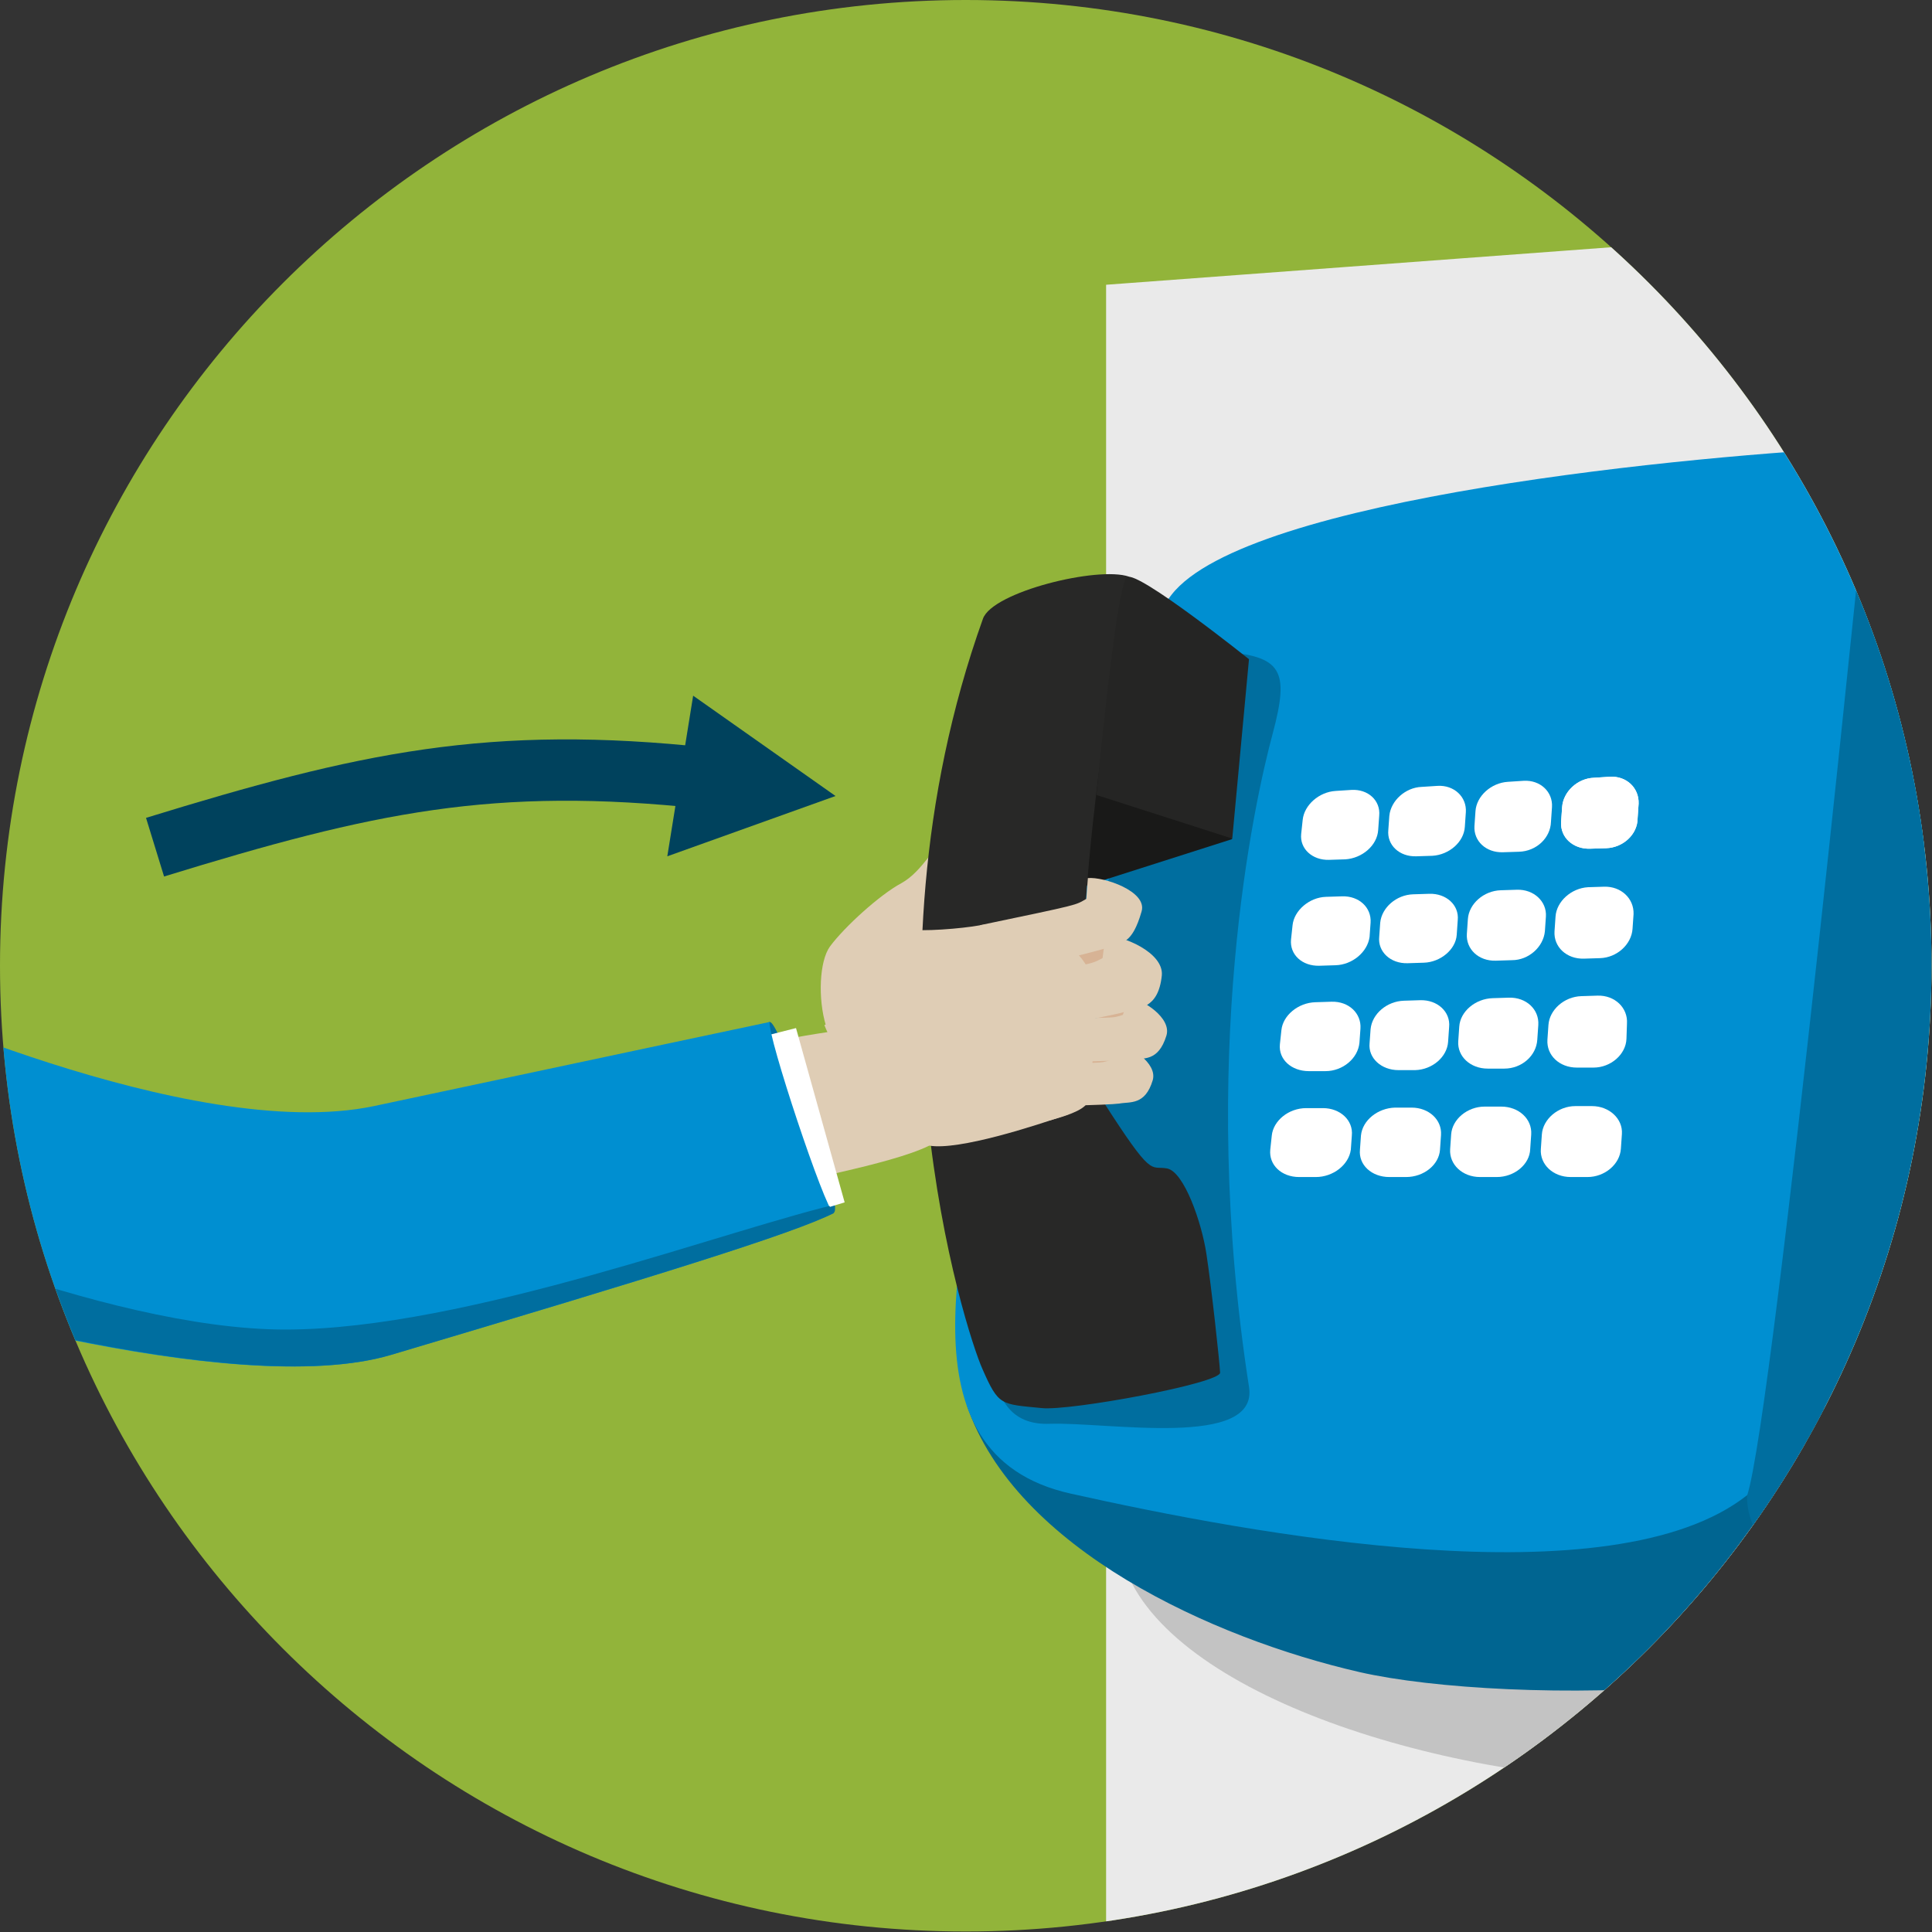 <?xml version="1.0" encoding="UTF-8" standalone="no"?>
<!-- Generator: Adobe Illustrator 19.1.1, SVG Export Plug-In . SVG Version: 6.00 Build 0)  -->

<svg
   xmlns:dc="http://purl.org/dc/elements/1.1/"
   xmlns:cc="http://creativecommons.org/ns#"
   xmlns:rdf="http://www.w3.org/1999/02/22-rdf-syntax-ns#"
   xmlns:svg="http://www.w3.org/2000/svg"
   xmlns="http://www.w3.org/2000/svg"
   xmlns:xlink="http://www.w3.org/1999/xlink"
   xmlns:sodipodi="http://sodipodi.sourceforge.net/DTD/sodipodi-0.dtd"
   xmlns:inkscape="http://www.inkscape.org/namespaces/inkscape"
   version="1.1"
   id="Layer_1"
   x="0px"
   y="0px"
   viewBox="0 0 381.3 381.3"
   style="enable-background:new 0 0 381.3 381.3;"
   xml:space="preserve"
   inkscape:version="0.91 r13725"
   sodipodi:docname="test2-03.svg"><rect x="0" y="0" width="381.3" height="381.3" fill="#333333" stroke="none"/><defs
     id="defs209" /><sodipodi:namedview
     pagecolor="#ffffff"
     bordercolor="#666666"
     borderopacity="1"
     objecttolerance="10"
     gridtolerance="10"
     guidetolerance="10"
     inkscape:pageopacity="0"
     inkscape:pageshadow="2"
     inkscape:window-width="998"
     inkscape:window-height="822"
     id="namedview207"
     showgrid="false"
     inkscape:zoom="0.30946762"
     inkscape:cx="152.26097"
     inkscape:cy="364.26403"
     inkscape:window-x="2739"
     inkscape:window-y="296"
     inkscape:window-maximized="0"
     inkscape:current-layer="Layer_1" /><style
     type="text/css"
     id="style3">
	.st0{clip-path:url(#SVGID_2_);fill:#92B43A;}
	.st1{clip-path:url(#SVGID_2_);fill:#DFCDB5;}
	.st2{clip-path:url(#SVGID_2_);fill:#006E9F;}
	.st3{clip-path:url(#SVGID_2_);fill:#EAEAEA;}
	.st4{clip-path:url(#SVGID_2_);fill:#C3C3C3;}
	.st5{clip-path:url(#SVGID_2_);fill:#006591;}
	.st6{clip-path:url(#SVGID_2_);fill:#008FD1;}
	.st7{clip-path:url(#SVGID_2_);fill:#FFFFFF;}
	.st8{clip-path:url(#SVGID_2_);fill:#191918;}
	.st9{clip-path:url(#SVGID_2_);fill:#282827;}
	.st10{clip-path:url(#SVGID_2_);fill:#252524;}
	.st11{clip-path:url(#SVGID_2_);fill:#D7B395;}
	.st12{clip-path:url(#SVGID_2_);fill:none;stroke:#00425D;stroke-width:12.107;stroke-miterlimit:10;}
	.st13{clip-path:url(#SVGID_2_);fill:#00425D;}
	.st14{clip-path:url(#SVGID_4_);fill:#006E9F;}
	.st15{clip-path:url(#SVGID_6_);fill:#92B43A;}
	.st16{clip-path:url(#SVGID_6_);fill:#EAEAEA;}
	.st17{clip-path:url(#SVGID_6_);fill:#C3C3C3;}
	.st18{clip-path:url(#SVGID_6_);fill:#006591;}
	.st19{clip-path:url(#SVGID_6_);fill:#008FD1;}
	.st20{clip-path:url(#SVGID_6_);fill:#006E9F;}
	.st21{clip-path:url(#SVGID_6_);fill:#FFFFFF;}
	.st22{clip-path:url(#SVGID_6_);fill:#191918;}
	.st23{clip-path:url(#SVGID_6_);fill:#282827;}
	.st24{clip-path:url(#SVGID_6_);fill:#252524;}
	.st25{clip-path:url(#SVGID_6_);fill:none;stroke:#000000;stroke-width:2.384;stroke-miterlimit:10;}
	.st26{clip-path:url(#SVGID_8_);fill:#92B43A;}
	.st27{clip-path:url(#SVGID_8_);fill:none;stroke:#008FD1;stroke-width:16.381;stroke-miterlimit:10;}
	.st28{clip-path:url(#SVGID_8_);fill:#624842;}
	.st29{clip-path:url(#SVGID_8_);fill:#6C852C;}
	.st30{clip-path:url(#SVGID_8_);fill:#6E504A;}
	.st31{clip-path:url(#SVGID_10_);fill:#624842;}
	.st32{clip-path:url(#SVGID_12_);fill:#6E504A;}
	.st33{clip-path:url(#SVGID_14_);fill:#624842;}
	.st34{clip-path:url(#SVGID_16_);fill:#00425D;}
	.st35{clip-path:url(#SVGID_18_);fill:none;stroke:#000000;stroke-width:5.46;stroke-miterlimit:10;}
	.st36{clip-path:url(#SVGID_18_);fill:#CD8D52;}
	.st37{clip-path:url(#SVGID_18_);fill:#002F44;}
	.st38{clip-path:url(#SVGID_20_);fill:#D7B395;}
	.st39{clip-path:url(#SVGID_20_);fill:#008FD1;}
	.st40{clip-path:url(#SVGID_22_);fill:#006E9F;}
	.st41{clip-path:url(#SVGID_22_);fill:#FFFFFF;}
	.st42{clip-path:url(#SVGID_24_);fill:#822927;}
	.st43{clip-path:url(#SVGID_26_);fill:#006998;}
	.st44{clip-path:url(#SVGID_26_);fill:#F4F4F4;}
	.st45{clip-path:url(#SVGID_26_);fill:#7C2724;}
	.st46{clip-path:url(#SVGID_28_);fill:#FFFFFF;}
	.st47{clip-path:url(#SVGID_30_);fill:#F4F4F4;}
	.st48{clip-path:url(#SVGID_30_);fill:#7C2724;}
	.st49{clip-path:url(#SVGID_32_);fill:#FFFFFF;}
	.st50{clip-path:url(#SVGID_34_);fill:#006E9F;}
	.st51{clip-path:url(#SVGID_36_);fill:url(#SVGID_37_);}
	.st52{clip-path:url(#SVGID_39_);fill:#DFCDB5;}
	.st53{clip-path:url(#SVGID_41_);fill:#D9BBA0;}
	.st54{clip-path:url(#SVGID_41_);fill:#D7B395;}
	.st55{clip-path:url(#SVGID_43_);fill:#6E504A;}
	.st56{clip-path:url(#SVGID_45_);fill:#86605A;}
	.st57{clip-path:url(#SVGID_45_);fill:#624842;}
	.st58{clip-path:url(#SVGID_47_);fill:#D7B395;}
	.st59{clip-path:url(#SVGID_47_);fill:#3C2B27;}
	.st60{clip-path:url(#SVGID_47_);fill:none;stroke:#AD9175;stroke-width:2.73;stroke-linecap:round;stroke-miterlimit:10;}
	.st61{clip-path:url(#SVGID_47_);fill:#6B222C;}
	.st62{clip-path:url(#SVGID_49_);fill:#822927;}
	.st63{clip-path:url(#SVGID_49_);fill:#FFFFFF;}
	.st64{clip-path:url(#SVGID_51_);fill:#6E504A;}
	.st65{clip-path:url(#SVGID_51_);fill:#006E9F;}
	.st66{clip-path:url(#SVGID_51_);fill:#D7B395;}
	.st67{clip-path:url(#SVGID_51_);fill:#191918;}
	.st68{clip-path:url(#SVGID_51_);fill:#282827;}
	.st69{clip-path:url(#SVGID_51_);fill:#252524;}
	.st70{clip-path:url(#SVGID_51_);fill:#DFCDB5;}
	.st71{clip-path:url(#SVGID_53_);fill:#D7B395;}
	.st72{clip-path:url(#SVGID_55_);fill:none;stroke:#FFFFFF;stroke-width:2.73;stroke-miterlimit:10;}
	.st73{clip-path:url(#SVGID_55_);fill:none;stroke:#008FD1;stroke-width:16.381;stroke-miterlimit:10;}
	.st74{clip-path:url(#SVGID_55_);fill:none;stroke:#624842;stroke-width:2.73;stroke-miterlimit:10;}
	.st75{clip-path:url(#SVGID_55_);fill:#FFF491;}
	.st76{clip-path:url(#SVGID_55_);fill:none;stroke:#ECBD32;stroke-width:4.42;}
	.st77{clip-path:url(#SVGID_55_);fill:none;stroke:#A8A8A8;stroke-width:2.73;stroke-linecap:round;}
	.st78{clip-path:url(#SVGID_55_);fill:none;stroke:#959595;stroke-width:2.73;stroke-linecap:round;}
	.st79{clip-path:url(#SVGID_55_);fill:none;stroke:#6F6F6E;stroke-width:2.73;stroke-linecap:round;}
	.st80{clip-path:url(#SVGID_55_);fill:none;stroke:#5F5F5E;stroke-width:2.73;stroke-linecap:round;}
	.st81{clip-path:url(#SVGID_55_);fill:#FFFFFF;}
	.st82{clip-path:url(#SVGID_55_);fill:none;stroke:#000000;stroke-width:2.73;stroke-miterlimit:10;}
	.st83{clip-path:url(#SVGID_55_);}
	.st84{clip-path:url(#SVGID_55_);fill:#F4F4F4;}
	.st85{clip-path:url(#SVGID_57_);fill:#92B43A;}
	.st86{clip-path:url(#SVGID_57_);fill:#EAEAEA;}
	.st87{clip-path:url(#SVGID_57_);fill:#C3C3C3;}
	.st88{clip-path:url(#SVGID_57_);fill:#006591;}
	.st89{clip-path:url(#SVGID_57_);fill:#008FD1;}
	.st90{clip-path:url(#SVGID_57_);fill:#006E9F;}
	.st91{clip-path:url(#SVGID_57_);fill:#FFFFFF;}
	.st92{clip-path:url(#SVGID_57_);fill:#191918;}
	.st93{clip-path:url(#SVGID_57_);fill:#282827;}
	.st94{clip-path:url(#SVGID_57_);fill:#252524;}
	.st95{clip-path:url(#SVGID_57_);fill:#6C852C;}
	.st96{clip-path:url(#SVGID_59_);fill:#00577F;}
	.st97{clip-path:url(#SVGID_59_);fill:#9C9B9B;}
	.st98{clip-path:url(#SVGID_61_);fill:#D7B395;}
	.st99{clip-path:url(#SVGID_61_);fill:#624842;}
	.st100{clip-path:url(#SVGID_61_);fill:#6C852C;}
	.st101{clip-path:url(#SVGID_61_);fill:#6E504A;}
	.st102{clip-path:url(#SVGID_63_);}
	.st103{clip-path:url(#SVGID_65_);fill:#624842;}
	.st104{clip-path:url(#SVGID_67_);fill:#6E504A;}
	.st105{clip-path:url(#SVGID_69_);fill:#624842;}
	.st106{clip-path:url(#SVGID_71_);fill:#DFCDB5;}
	.st107{clip-path:url(#SVGID_73_);fill:#D7B395;}
	.st108{clip-path:url(#SVGID_75_);fill:none;stroke:#FFFFFF;stroke-width:3.96;stroke-miterlimit:10;}
	.st109{clip-path:url(#SVGID_75_);fill:#00425D;}
	.st110{clip-path:url(#SVGID_77_);fill:none;stroke:#000000;stroke-width:7.92;stroke-miterlimit:10;}
	.st111{clip-path:url(#SVGID_77_);fill:#CD8D52;}
	.st112{clip-path:url(#SVGID_77_);fill:#002F44;}
	.st113{clip-path:url(#SVGID_79_);fill:#D7B395;}
	.st114{clip-path:url(#SVGID_79_);fill:#008FD1;}
	.st115{clip-path:url(#SVGID_81_);fill:#006E9F;}
	.st116{clip-path:url(#SVGID_81_);fill:#FFFFFF;}
	.st117{clip-path:url(#SVGID_83_);fill:#822927;}
	.st118{clip-path:url(#SVGID_85_);fill:#F4F4F4;}
	.st119{clip-path:url(#SVGID_85_);fill:#7C2724;}
	.st120{clip-path:url(#SVGID_87_);fill:#FFFFFF;}
	.st121{clip-path:url(#SVGID_89_);fill:#F4F4F4;}
	.st122{clip-path:url(#SVGID_89_);fill:#7C2724;}
	.st123{clip-path:url(#SVGID_91_);fill:#FFFFFF;}
	.st124{clip-path:url(#SVGID_93_);fill:#006E9F;}
	.st125{clip-path:url(#SVGID_95_);fill:url(#SVGID_96_);}
	.st126{clip-path:url(#SVGID_98_);fill:#008FD1;}
	.st127{clip-path:url(#SVGID_100_);fill:#006E9F;}
	.st128{clip-path:url(#SVGID_102_);fill:#DFCDB5;}
	.st129{clip-path:url(#SVGID_104_);fill:#D9BBA0;}
	.st130{clip-path:url(#SVGID_104_);fill:#D7B395;}
	.st131{clip-path:url(#SVGID_106_);fill:#6E504A;}
	.st132{clip-path:url(#SVGID_108_);fill:#86605A;}
	.st133{clip-path:url(#SVGID_108_);fill:#624842;}
	.st134{clip-path:url(#SVGID_110_);fill:#D7B395;}
	.st135{clip-path:url(#SVGID_110_);fill:none;stroke:#3C2B27;stroke-width:3.96;stroke-miterlimit:10;}
	.st136{clip-path:url(#SVGID_110_);fill:none;stroke:#AD9175;stroke-width:3.96;stroke-linecap:round;stroke-miterlimit:10;}
	.st137{clip-path:url(#SVGID_110_);fill:#6E504A;}
	.st138{clip-path:url(#SVGID_110_);fill:#006E9F;}
	.st139{clip-path:url(#SVGID_110_);fill:#191918;}
	.st140{clip-path:url(#SVGID_110_);fill:#282827;}
	.st141{clip-path:url(#SVGID_110_);fill:#252524;}
	.st142{clip-path:url(#SVGID_110_);fill:#DFCDB5;}
	.st143{clip-path:url(#SVGID_112_);fill:#D7B395;}
	.st144{clip-path:url(#SVGID_114_);fill:none;stroke:#FFFFFF;stroke-width:3.96;stroke-miterlimit:10;}
	.st145{clip-path:url(#SVGID_114_);fill:none;stroke:#008FD1;stroke-width:23.76;stroke-miterlimit:10;}
	.st146{clip-path:url(#SVGID_114_);fill:#DFCDB5;}
	.st147{clip-path:url(#SVGID_114_);fill:none;stroke:#3C2B27;stroke-width:3.96;stroke-miterlimit:10;}
	.st148{clip-path:url(#SVGID_114_);fill:#F4F4F4;}
	.st149{clip-path:url(#SVGID_116_);fill:#B8B8B8;}
	.st150{clip-path:url(#SVGID_118_);fill:#008FD1;}
</style><g
     id="g5"><defs
       id="defs7"><path
         id="SVGID_1_"
         d="M0,190.6c0,105.3,85.4,190.6,190.6,190.6c105.3,0,190.6-85.4,190.6-190.6C381.3,85.4,295.9,0,190.6,0    C85.4,0,0,85.4,0,190.6" /></defs><clipPath
       id="SVGID_2_"><use
         xlink:href="#SVGID_1_"
         style="overflow:visible;"
         id="use11" /></clipPath><rect
       x="-16.1"
       y="-46.2"
       class="st0"
       width="451.7"
       height="439"
       id="rect13"
       clip-path="url(#SVGID_2_)" /><path
       class="st1"
       d="M192.8,195.1c-3.8-3.4-6.7-6.2-7-7c-1.1-2.7,2.9-7.2,4.8-9.9s2.7-5.5,3.4-9.8s-4.4-4.4-6.9-3.2   c-2.5,1.2-5,6.8-9.2,9.1c-4.3,2.3-11.3,8.7-14.1,12.5c-2.1,2.9-2.4,10.3-0.8,15.6C172.5,198.9,182.6,196.6,192.8,195.1"
       id="path15"
       clip-path="url(#SVGID_2_)" /><path
       class="st2"
       d="M151.9,201.7c1.7-0.3,10,24.5,10.4,26.8c0.4,2.3,3.5,10.2,2.2,10.9c-1.3,0.7-9.4,0.5-12.2-2.8   c-2.8-3.3-8.9-28.6-7.9-30C145.6,205.1,151.2,201.8,151.9,201.7"
       id="path17"
       clip-path="url(#SVGID_2_)" /><polygon
       class="st3"
       points="989.8,482.2 218.3,470.8 218.3,56.2 989.8,-1.1  "
       id="polygon19"
       clip-path="url(#SVGID_2_)" /><path
       class="st4"
       d="M223.4,312.5c13,24.8,69,40.7,113.7,39.2s43.4-12.6,47.2-48.9c3.8-36.3-154.8-11.7-155.5-9.2"
       id="path21"
       clip-path="url(#SVGID_2_)" /><path
       class="st5"
       d="M190.8,277.3c9.6,28.4,48.7,46.1,77.5,52.7s109.6,6.2,113.7-17.7c4.1-23.9-39.4-44.9-39.4-44.9L190.8,277.3z"
       id="path23"
       clip-path="url(#SVGID_2_)" /><path
       class="st6"
       d="M369.2,88.2c-34.7,1.6-123.1,10-138,29.2c-14.9,19.3-34.8,76.6-37.2,100.9c-2.4,24.4-18,68.7,17.4,76.5   c35.4,7.9,106.8,21.3,133.4,0.3c26.6-21,45.5-196.9,38.3-197.7C375.9,96.7,369.2,88.2,369.2,88.2"
       id="path25"
       clip-path="url(#SVGID_2_)" /><path
       class="st2"
       d="M369.2,88.2c12.7,7.2,27.5,11.6,27.5,29c0,17.4-8.6,187.1-14.7,195.1c-6.1,8-37.4,0.3-37.2-17.1   C350.1,279.3,369.2,88.2,369.2,88.2"
       id="path27"
       clip-path="url(#SVGID_2_)" /><path
       class="st7"
       d="M317,167.4l-3.2,0.1c-3.3,0.1-5.9-2.2-5.7-5.3l0.2-2.9c0.2-3,3-5.7,6.3-5.8l3.1-0.2c3.3-0.2,5.8,2.2,5.7,5.3   l-0.2,2.9C323.2,164.7,320.3,167.3,317,167.4"
       id="path29"
       clip-path="url(#SVGID_2_)" /><path
       class="st7"
       d="M317,167.4l-3.2,0.1c-3.3,0.1-5.9-2.2-5.7-5.3l0.2-2.9c0.2-3,3-5.7,6.3-5.8l3.1-0.2c3.3-0.2,5.8,2.2,5.7,5.3   l-0.2,2.9C323.2,164.7,320.3,167.3,317,167.4"
       id="path31"
       clip-path="url(#SVGID_2_)" /><path
       class="st7"
       d="M299.8,168.1l-3.2,0.1c-3.3,0.1-5.8-2.2-5.6-5.2l0.2-2.9c0.2-3,3.1-5.6,6.4-5.8l3.1-0.2   c3.3-0.2,5.8,2.2,5.6,5.2l-0.2,2.9C306,165.4,303.2,168,299.8,168.1"
       id="path33"
       clip-path="url(#SVGID_2_)" /><path
       class="st7"
       d="M282.7,168.9l-3.2,0.1c-3.3,0.1-5.8-2.2-5.5-5.2l0.2-2.8c0.3-3,3.2-5.6,6.4-5.7l3.1-0.2   c3.3-0.2,5.8,2.2,5.6,5.2l-0.2,2.9C288.9,166.2,286,168.7,282.7,168.9"
       id="path35"
       clip-path="url(#SVGID_2_)" /><path
       class="st7"
       d="M265.5,169.6l-3.2,0.1c-3.3,0.1-5.8-2.2-5.5-5.1l0.3-2.8c0.3-2.9,3.2-5.5,6.5-5.7l3.1-0.2   c3.3-0.2,5.8,2.1,5.5,5.1l-0.2,2.8C271.8,166.9,268.8,169.4,265.5,169.6"
       id="path37"
       clip-path="url(#SVGID_2_)" /><path
       class="st7"
       d="M315.8,189.1l-3.2,0.1c-3.4,0.1-6-2.3-5.8-5.4l0.2-2.9c0.2-3,3.1-5.6,6.4-5.8l3.2-0.1c3.3-0.1,5.9,2.3,5.8,5.4   l-0.2,2.9C322,186.4,319.1,189,315.8,189.1"
       id="path39"
       clip-path="url(#SVGID_2_)" /><path
       class="st7"
       d="M298.4,189.5l-3.2,0.1c-3.4,0.1-5.9-2.3-5.7-5.3l0.2-2.9c0.2-3,3.1-5.6,6.5-5.7l3.2-0.1   c3.3-0.1,5.9,2.3,5.7,5.3l-0.2,2.9C304.6,186.9,301.7,189.5,298.4,189.5"
       id="path41"
       clip-path="url(#SVGID_2_)" /><path
       class="st7"
       d="M281,190l-3.2,0.1c-3.4,0.1-5.9-2.3-5.6-5.2l0.2-2.8c0.3-3,3.2-5.5,6.5-5.6l3.2-0.1c3.3-0.1,5.9,2.2,5.6,5.2   l-0.2,2.9C287.3,187.4,284.3,189.9,281,190"
       id="path43"
       clip-path="url(#SVGID_2_)" /><path
       class="st7"
       d="M263.6,190.5l-3.2,0.1c-3.4,0.1-5.9-2.2-5.6-5.2l0.3-2.8c0.3-2.9,3.3-5.5,6.6-5.6l3.2-0.1   c3.3-0.1,5.8,2.2,5.6,5.2l-0.2,2.8C269.9,187.9,266.9,190.4,263.6,190.5"
       id="path45"
       clip-path="url(#SVGID_2_)" /><path
       class="st7"
       d="M314.5,210.7l-3.3,0c-3.4,0-6-2.4-5.8-5.5l0.2-2.9c0.2-3,3.1-5.6,6.5-5.7l3.2-0.1c3.4-0.1,6,2.4,5.8,5.5   L321,205C320.9,208.1,317.9,210.7,314.5,210.7"
       id="path47"
       clip-path="url(#SVGID_2_)" /><path
       class="st7"
       d="M296.9,210.9l-3.3,0c-3.4,0-6-2.4-5.8-5.4l0.2-2.9c0.2-3,3.2-5.5,6.6-5.6l3.2-0.1c3.4-0.1,6,2.3,5.8,5.4   l-0.2,2.9C303.2,208.4,300.3,210.9,296.9,210.9"
       id="path49"
       clip-path="url(#SVGID_2_)" /><path
       class="st7"
       d="M279.3,211.2l-3.3,0c-3.4,0-6-2.4-5.7-5.3l0.2-2.8c0.3-3,3.2-5.5,6.6-5.6l3.2-0.1c3.4-0.1,6,2.3,5.7,5.3   l-0.2,2.9C285.6,208.6,282.7,211.1,279.3,211.2"
       id="path51"
       clip-path="url(#SVGID_2_)" /><path
       class="st7"
       d="M261.6,211.4l-3.3,0c-3.4,0-6-2.3-5.7-5.3l0.3-2.8c0.3-2.9,3.3-5.4,6.7-5.5l3.2-0.1c3.4-0.1,5.9,2.3,5.7,5.3   l-0.2,2.8C268,208.9,265,211.4,261.6,211.4"
       id="path53"
       clip-path="url(#SVGID_2_)" /><path
       class="st7"
       d="M313.3,232.3H310c-3.5,0-6.1-2.5-5.9-5.5l0.2-2.9c0.2-3,3.2-5.6,6.6-5.6l3.3,0c3.4,0,6.1,2.5,5.9,5.5l-0.2,2.9   C319.7,229.8,316.7,232.3,313.3,232.3"
       id="path55"
       clip-path="url(#SVGID_2_)" /><path
       class="st7"
       d="M295.4,232.3h-3.3c-3.5,0-6.1-2.5-5.9-5.5l0.2-2.9c0.2-3,3.2-5.5,6.6-5.5l3.3,0c3.4,0,6.1,2.4,5.9,5.5   l-0.2,2.9C301.9,229.8,298.9,232.3,295.4,232.3"
       id="path57"
       clip-path="url(#SVGID_2_)" /><path
       class="st7"
       d="M277.5,232.3h-3.3c-3.5,0-6.1-2.4-5.8-5.4l0.2-2.8c0.3-3,3.3-5.4,6.7-5.5l3.3,0c3.4,0,6,2.4,5.8,5.4l-0.2,2.9   C284,229.9,281,232.3,277.5,232.3"
       id="path59"
       clip-path="url(#SVGID_2_)" /><path
       class="st7"
       d="M259.7,232.3h-3.3c-3.5,0-6-2.4-5.7-5.4l0.3-2.8c0.3-2.9,3.3-5.4,6.8-5.4l3.3,0c3.4,0,6,2.4,5.7,5.4l-0.2,2.8   C266.2,229.9,263.1,232.3,259.7,232.3"
       id="path61"
       clip-path="url(#SVGID_2_)" /><path
       class="st2"
       d="M207.1,281c11.4-0.4,41.4,5,39.4-7.3c-10.1-65,1-115.3,4.7-129c3.3-12.4,1.9-15.3-10.4-16.1   c-10.3-0.6-24.2,50.2-27.4,67C210.2,212.6,179.9,282,207.1,281"
       id="path63"
       clip-path="url(#SVGID_2_)" /><polygon
       class="st8"
       points="208.1,176.8 243.2,165.6 226.5,140 200.6,146.8  "
       id="polygon65"
       clip-path="url(#SVGID_2_)" /><path
       class="st9"
       d="M194,122.1c1.9-5.3,22.7-10.4,28.8-8.3c-3.1,17.8-15.2,87.8-5.2,103.4c10,15.6,9.3,12.8,12.7,13.4   c3.4,0.6,6.9,10.8,7.8,16.9c1,6.5,2.6,21.3,2.7,23.4c0.1,2.1-29.6,7.6-35.2,7c-8.1-0.8-8.5-0.4-11.7-7.7   C190.6,262.9,168.3,193.9,194,122.1"
       id="path67"
       clip-path="url(#SVGID_2_)" /><path
       class="st10"
       d="M246.5,130.1c0,0-22-17.6-24.1-16.2c-2.1,1.4-6,43-6,43l26.8,8.6L246.5,130.1z"
       id="path69"
       clip-path="url(#SVGID_2_)" /><path
       class="st11"
       d="M217.2,191.4c-3.6-0.4-8.8-0.4-10.1-3.6c-1.3-3.2,9.5-3.8,11.9-3.1c2.3,0.7,3.2,5.7,3.2,5.7L217.2,191.4z"
       id="path71"
       clip-path="url(#SVGID_2_)" /><path
       class="st11"
       d="M219,213.6c-3.2-1.6-8.1-3.2-8-6.6c0.1-3.4,10.4-0.5,12.3,0.9c1.9,1.4,0.8,6.4,0.8,6.4L219,213.6z"
       id="path73"
       clip-path="url(#SVGID_2_)" /><path
       class="st1"
       d="M193.4,182.6c20.1-4.2,18.7-3.9,21-5.2c0.1-1.6,0.2-2.8,0.3-4.1c3.1-0.3,11.8,2.6,10.6,6.6   c-1.9,6.6-3.9,6-6.3,7c-2.4,0.9-19.1,4.8-19.1,4.8L193.4,182.6z"
       id="path75"
       clip-path="url(#SVGID_2_)" /><path
       class="st11"
       d="M220.4,202.3c-2.7-0.9-6.7-1.8-7-4.4c-0.3-2.7,8.1-1.4,9.8-0.5c1.6,0.9,1.3,4.9,1.3,4.9L220.4,202.3z"
       id="path77"
       clip-path="url(#SVGID_2_)" /><path
       class="st1"
       d="M194.4,193.6c22.2-3.5,20.6-3.2,23.2-4.5c0.2-1.7,0.4-3,0.6-4.4c3.4-0.1,11.5,3.3,11.1,7.8   c-0.7,6.8-4.7,6.4-7.3,7.2s-21.1,4.2-21.1,4.2L194.4,193.6z"
       id="path79"
       clip-path="url(#SVGID_2_)" /><path
       class="st1"
       d="M202.8,200.9c17.8,0,16.6,0.1,18.8-0.6c0.5-1.3,0.8-2.3,1.2-3.4c2.7,0.3,8.5,4,7.4,7.5   c-1.6,5.2-4.6,4.4-6.8,4.7c-2.2,0.3-17.1,0.6-17.1,0.6L202.8,200.9z"
       id="path81"
       clip-path="url(#SVGID_2_)" /><path
       class="st1"
       d="M201,209.8c17.2,0,16,0.1,18.2-0.6c0.4-1.2,0.8-2.2,1.1-3.2c2.6,0.3,8.2,3.8,7.2,7.2c-1.5,5-4.5,4.2-6.6,4.6   c-2.1,0.3-16.6,0.6-16.6,0.6L201,209.8z"
       id="path83"
       clip-path="url(#SVGID_2_)" /><path
       class="st1"
       d="M196.7,223.5c5.6-1.4,17.7-3.2,18.1-6.4c0.4-3.2,1.6-12.9,1.3-20.5c-0.6-13.9-18.8-14.7-22.6-14   s-11.6,1.3-14.5,0.8c-2.9-0.6-4.2,19.3-4.2,19.3L196.7,223.5z"
       id="path85"
       clip-path="url(#SVGID_2_)" /><path
       class="st12"
       d="M30.6,167.2c41.6-12.8,66.3-18.2,108.9-13.6"
       id="path87"
       clip-path="url(#SVGID_2_)" /><polygon
       class="st13"
       points="131.7,169 164.9,157.1 136.8,137.3  "
       id="polygon89"
       clip-path="url(#SVGID_2_)" /><path
       class="st1"
       d="M187.4,188.7c-0.1-0.7,0.1-1.6,0.6-2.4c-2,0.3-4,0.4-6.1,0.3c-4,7.2-10.8,13.1-19.2,15.7   c0.2,0.5,0.4,1,0.6,1.4c0,0-12.8,1.9-16.1,3.3c0,0,5.2,28.7,6.4,27.5c1.2-1.2,21.9-4.5,29.8-8.4c5.8,1,20.9-3.9,27.5-6.2   C212.4,220.1,187.9,191.5,187.4,188.7"
       id="path91"
       clip-path="url(#SVGID_2_)" /><polygon
       class="st7"
       points="157.1,202.9 166.7,237.3 151.9,241.8 142.5,206.6  "
       id="polygon93"
       clip-path="url(#SVGID_2_)" /><path
       class="st6"
       d="M151.9,201.7c-0.5,2.6,10.9,36.9,12.6,37.7c-8.1,4.1-35.1,12.5-87.4,28c-31.6,9.4-102.9-13.1-102.9-13.1   s-1.9-53.1-1.2-58.6c0-0.1,64.6,30.2,100.8,22.6C124.5,207.5,151.9,201.7,151.9,201.7"
       id="path95"
       clip-path="url(#SVGID_2_)" /></g><g
     id="g97"><defs
       id="defs99"><path
         id="SVGID_3_"
         d="M73.9,218.2c-20.1,4.3-48.9-3.2-70.6-10.7c-0.9-0.3-1.7-0.6-2.6-0.9c1.7,20.4,6.6,39.9,14.2,57.9    c21.6,4.4,46.8,7.5,62.3,2.9c52.3-15.6,79.3-23.9,87.4-28c-1.7-0.7-13.2-35-12.6-37.7C151.9,201.7,124.5,207.5,73.9,218.2" /></defs><clipPath
       id="SVGID_4_"><use
         xlink:href="#SVGID_3_"
         style="overflow:visible;"
         id="use103" /></clipPath><path
       class="st14"
       d="M166.7,237.3c-22.2,4.9-74.4,25.1-110.4,25.1s-89.2-23.9-96.4-27.9c-7.2-3.9-19.2,61.8-19.2,61.8l234.6,3.6   L166.7,237.3z"
       id="path105"
       clip-path="url(#SVGID_4_)" /></g><g
     id="g191"><defs
       id="defs193"><rect
         id="SVGID_115_"
         x="-999.4"
         y="-320"
         width="1920"
         height="1080" /></defs><clipPath
       id="SVGID_8_"><use
         xlink:href="#SVGID_115_"
         style="overflow:visible;"
         id="use197" /></clipPath></g><g
     id="g199"><defs
       id="defs201"><rect
         id="SVGID_117_"
         x="-999.4"
         y="-320"
         width="1920"
         height="1080" /></defs><clipPath
       id="SVGID_10_"><use
         xlink:href="#SVGID_117_"
         style="overflow:visible;"
         id="use205" /></clipPath></g></svg>